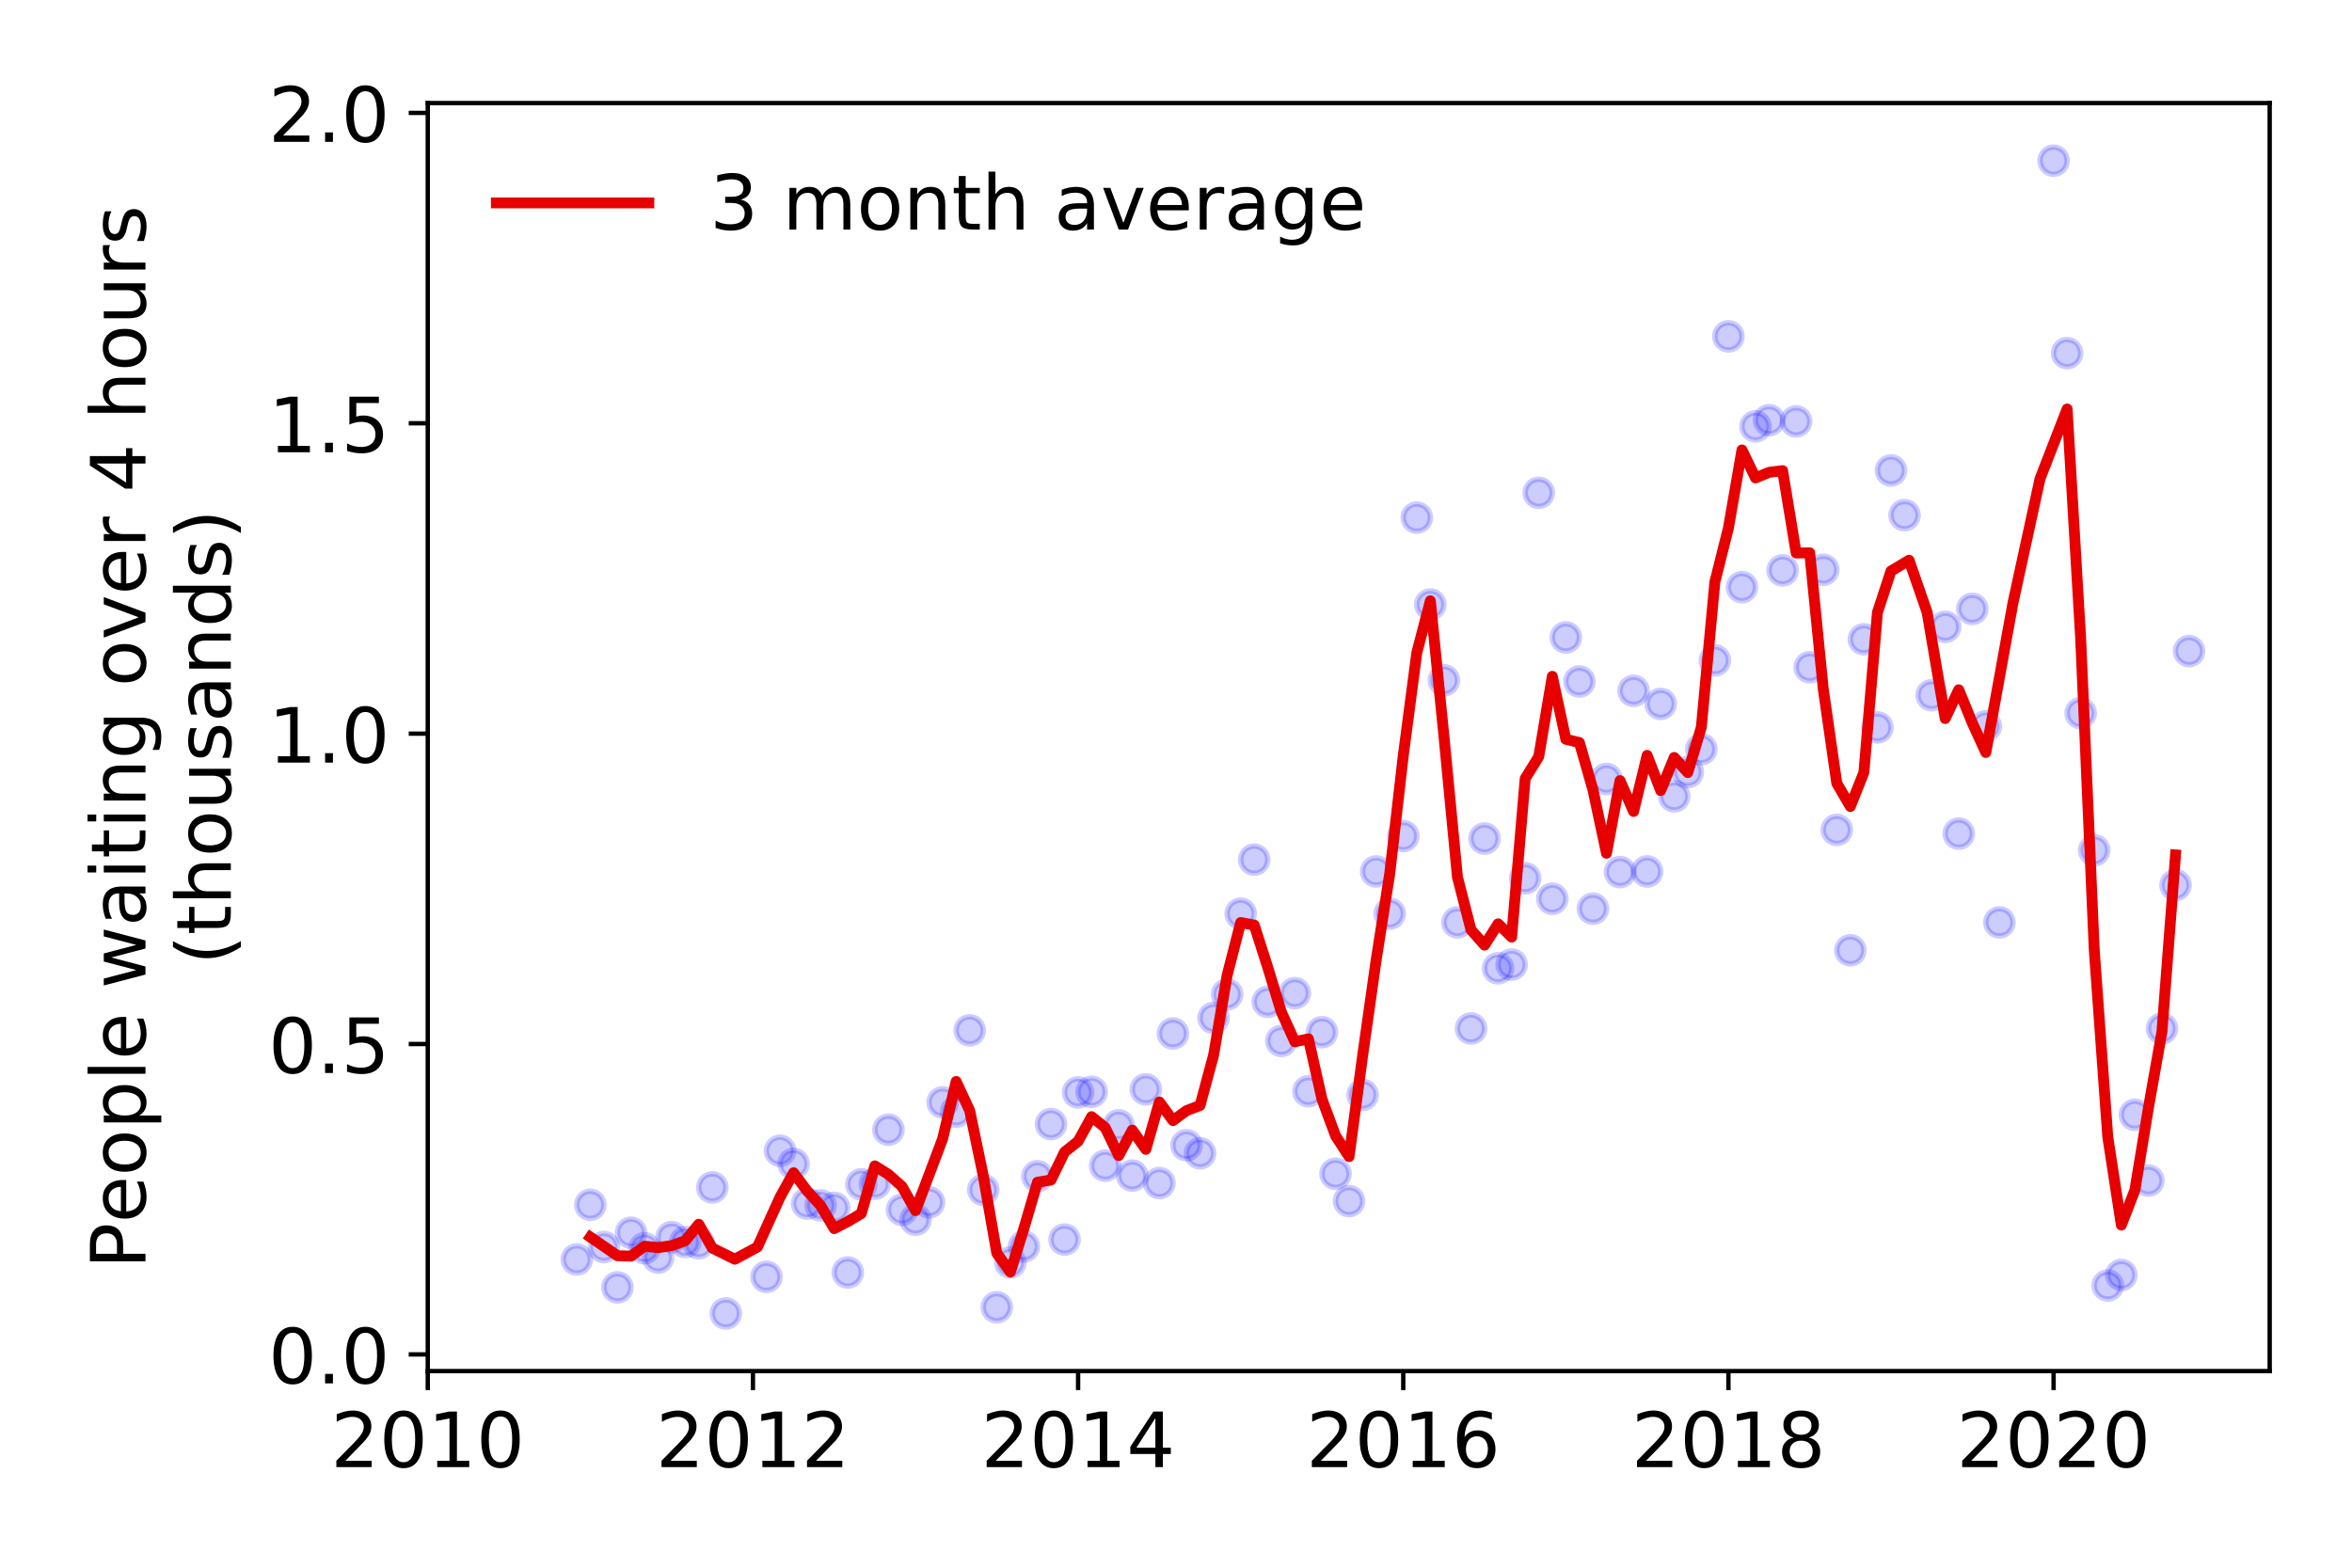 <?xml version="1.0" encoding="utf-8" standalone="no"?>
<!DOCTYPE svg PUBLIC "-//W3C//DTD SVG 1.1//EN"
  "http://www.w3.org/Graphics/SVG/1.1/DTD/svg11.dtd">
<!-- Created with matplotlib (https://matplotlib.org/) -->
<svg height="288pt" version="1.1" viewBox="0 0 432 288" width="432pt" xmlns="http://www.w3.org/2000/svg" xmlns:xlink="http://www.w3.org/1999/xlink">
 <defs>
  <style type="text/css">
*{stroke-linecap:butt;stroke-linejoin:round;}
  </style>
 </defs>
 <g id="figure_1">
  <g id="patch_1">
   <path d="M 0 288 
L 432 288 
L 432 0 
L 0 0 
z
" style="fill:#ffffff;"/>
  </g>
  <g id="axes_1">
   <g id="patch_2">
    <path d="M 78.57 251.88 
L 416.88 251.88 
L 416.88 18.933 
L 78.57 18.933 
z
" style="fill:#ffffff;"/>
   </g>
   <g id="matplotlib.axis_1">
    <g id="xtick_1">
     <g id="line2d_1">
      <defs>
       <path d="M 0 0 
L 0 3.5 
" id="m40ef021281" style="stroke:#000000;stroke-width:0.8;"/>
      </defs>
      <g>
       <use style="stroke:#000000;stroke-width:0.8;" x="78.57" xlink:href="#m40ef021281" y="251.88"/>
      </g>
     </g>
     <g id="text_1">
      <!-- 2010 -->
      <defs>
       <path d="M 19.188 8.297 
L 53.609 8.297 
L 53.609 0 
L 7.328 0 
L 7.328 8.297 
Q 12.938 14.109 22.625 23.891 
Q 32.328 33.688 34.812 36.531 
Q 39.547 41.844 41.422 45.531 
Q 43.312 49.219 43.312 52.781 
Q 43.312 58.594 39.234 62.25 
Q 35.156 65.922 28.609 65.922 
Q 23.969 65.922 18.812 64.312 
Q 13.672 62.703 7.812 59.422 
L 7.812 69.391 
Q 13.766 71.781 18.938 73 
Q 24.125 74.219 28.422 74.219 
Q 39.75 74.219 46.484 68.547 
Q 53.219 62.891 53.219 53.422 
Q 53.219 48.922 51.531 44.891 
Q 49.859 40.875 45.406 35.406 
Q 44.188 33.984 37.641 27.219 
Q 31.109 20.453 19.188 8.297 
z
" id="DejaVuSans-50"/>
       <path d="M 31.781 66.406 
Q 24.172 66.406 20.328 58.906 
Q 16.5 51.422 16.5 36.375 
Q 16.5 21.391 20.328 13.891 
Q 24.172 6.391 31.781 6.391 
Q 39.453 6.391 43.281 13.891 
Q 47.125 21.391 47.125 36.375 
Q 47.125 51.422 43.281 58.906 
Q 39.453 66.406 31.781 66.406 
z
M 31.781 74.219 
Q 44.047 74.219 50.516 64.516 
Q 56.984 54.828 56.984 36.375 
Q 56.984 17.969 50.516 8.266 
Q 44.047 -1.422 31.781 -1.422 
Q 19.531 -1.422 13.062 8.266 
Q 6.594 17.969 6.594 36.375 
Q 6.594 54.828 13.062 64.516 
Q 19.531 74.219 31.781 74.219 
z
" id="DejaVuSans-48"/>
       <path d="M 12.406 8.297 
L 28.516 8.297 
L 28.516 63.922 
L 10.984 60.406 
L 10.984 69.391 
L 28.422 72.906 
L 38.281 72.906 
L 38.281 8.297 
L 54.391 8.297 
L 54.391 0 
L 12.406 0 
z
" id="DejaVuSans-49"/>
      </defs>
      <g transform="translate(60.755 269.518)scale(0.14 -0.14)">
       <use xlink:href="#DejaVuSans-50"/>
       <use x="63.623" xlink:href="#DejaVuSans-48"/>
       <use x="127.246" xlink:href="#DejaVuSans-49"/>
       <use x="190.869" xlink:href="#DejaVuSans-48"/>
      </g>
     </g>
    </g>
    <g id="xtick_2">
     <g id="line2d_2">
      <g>
       <use style="stroke:#000000;stroke-width:0.8;" x="138.294" xlink:href="#m40ef021281" y="251.88"/>
      </g>
     </g>
     <g id="text_2">
      <!-- 2012 -->
      <g transform="translate(120.479 269.518)scale(0.14 -0.14)">
       <use xlink:href="#DejaVuSans-50"/>
       <use x="63.623" xlink:href="#DejaVuSans-48"/>
       <use x="127.246" xlink:href="#DejaVuSans-49"/>
       <use x="190.869" xlink:href="#DejaVuSans-50"/>
      </g>
     </g>
    </g>
    <g id="xtick_3">
     <g id="line2d_3">
      <g>
       <use style="stroke:#000000;stroke-width:0.8;" x="198.017" xlink:href="#m40ef021281" y="251.88"/>
      </g>
     </g>
     <g id="text_3">
      <!-- 2014 -->
      <defs>
       <path d="M 37.797 64.312 
L 12.891 25.391 
L 37.797 25.391 
z
M 35.203 72.906 
L 47.609 72.906 
L 47.609 25.391 
L 58.016 25.391 
L 58.016 17.188 
L 47.609 17.188 
L 47.609 0 
L 37.797 0 
L 37.797 17.188 
L 4.891 17.188 
L 4.891 26.703 
z
" id="DejaVuSans-52"/>
      </defs>
      <g transform="translate(180.202 269.518)scale(0.14 -0.14)">
       <use xlink:href="#DejaVuSans-50"/>
       <use x="63.623" xlink:href="#DejaVuSans-48"/>
       <use x="127.246" xlink:href="#DejaVuSans-49"/>
       <use x="190.869" xlink:href="#DejaVuSans-52"/>
      </g>
     </g>
    </g>
    <g id="xtick_4">
     <g id="line2d_4">
      <g>
       <use style="stroke:#000000;stroke-width:0.8;" x="257.741" xlink:href="#m40ef021281" y="251.88"/>
      </g>
     </g>
     <g id="text_4">
      <!-- 2016 -->
      <defs>
       <path d="M 33.016 40.375 
Q 26.375 40.375 22.484 35.828 
Q 18.609 31.297 18.609 23.391 
Q 18.609 15.531 22.484 10.953 
Q 26.375 6.391 33.016 6.391 
Q 39.656 6.391 43.531 10.953 
Q 47.406 15.531 47.406 23.391 
Q 47.406 31.297 43.531 35.828 
Q 39.656 40.375 33.016 40.375 
z
M 52.594 71.297 
L 52.594 62.312 
Q 48.875 64.062 45.094 64.984 
Q 41.312 65.922 37.594 65.922 
Q 27.828 65.922 22.672 59.328 
Q 17.531 52.734 16.797 39.406 
Q 19.672 43.656 24.016 45.922 
Q 28.375 48.188 33.594 48.188 
Q 44.578 48.188 50.953 41.516 
Q 57.328 34.859 57.328 23.391 
Q 57.328 12.156 50.688 5.359 
Q 44.047 -1.422 33.016 -1.422 
Q 20.359 -1.422 13.672 8.266 
Q 6.984 17.969 6.984 36.375 
Q 6.984 53.656 15.188 63.938 
Q 23.391 74.219 37.203 74.219 
Q 40.922 74.219 44.703 73.484 
Q 48.484 72.75 52.594 71.297 
z
" id="DejaVuSans-54"/>
      </defs>
      <g transform="translate(239.926 269.518)scale(0.14 -0.14)">
       <use xlink:href="#DejaVuSans-50"/>
       <use x="63.623" xlink:href="#DejaVuSans-48"/>
       <use x="127.246" xlink:href="#DejaVuSans-49"/>
       <use x="190.869" xlink:href="#DejaVuSans-54"/>
      </g>
     </g>
    </g>
    <g id="xtick_5">
     <g id="line2d_5">
      <g>
       <use style="stroke:#000000;stroke-width:0.8;" x="317.465" xlink:href="#m40ef021281" y="251.88"/>
      </g>
     </g>
     <g id="text_5">
      <!-- 2018 -->
      <defs>
       <path d="M 31.781 34.625 
Q 24.75 34.625 20.719 30.859 
Q 16.703 27.094 16.703 20.516 
Q 16.703 13.922 20.719 10.156 
Q 24.75 6.391 31.781 6.391 
Q 38.812 6.391 42.859 10.172 
Q 46.922 13.969 46.922 20.516 
Q 46.922 27.094 42.891 30.859 
Q 38.875 34.625 31.781 34.625 
z
M 21.922 38.812 
Q 15.578 40.375 12.031 44.719 
Q 8.5 49.078 8.5 55.328 
Q 8.5 64.062 14.719 69.141 
Q 20.953 74.219 31.781 74.219 
Q 42.672 74.219 48.875 69.141 
Q 55.078 64.062 55.078 55.328 
Q 55.078 49.078 51.531 44.719 
Q 48 40.375 41.703 38.812 
Q 48.828 37.156 52.797 32.312 
Q 56.781 27.484 56.781 20.516 
Q 56.781 9.906 50.312 4.234 
Q 43.844 -1.422 31.781 -1.422 
Q 19.734 -1.422 13.25 4.234 
Q 6.781 9.906 6.781 20.516 
Q 6.781 27.484 10.781 32.312 
Q 14.797 37.156 21.922 38.812 
z
M 18.312 54.391 
Q 18.312 48.734 21.844 45.562 
Q 25.391 42.391 31.781 42.391 
Q 38.141 42.391 41.719 45.562 
Q 45.312 48.734 45.312 54.391 
Q 45.312 60.062 41.719 63.234 
Q 38.141 66.406 31.781 66.406 
Q 25.391 66.406 21.844 63.234 
Q 18.312 60.062 18.312 54.391 
z
" id="DejaVuSans-56"/>
      </defs>
      <g transform="translate(299.65 269.518)scale(0.14 -0.14)">
       <use xlink:href="#DejaVuSans-50"/>
       <use x="63.623" xlink:href="#DejaVuSans-48"/>
       <use x="127.246" xlink:href="#DejaVuSans-49"/>
       <use x="190.869" xlink:href="#DejaVuSans-56"/>
      </g>
     </g>
    </g>
    <g id="xtick_6">
     <g id="line2d_6">
      <g>
       <use style="stroke:#000000;stroke-width:0.8;" x="377.189" xlink:href="#m40ef021281" y="251.88"/>
      </g>
     </g>
     <g id="text_6">
      <!-- 2020 -->
      <g transform="translate(359.374 269.518)scale(0.14 -0.14)">
       <use xlink:href="#DejaVuSans-50"/>
       <use x="63.623" xlink:href="#DejaVuSans-48"/>
       <use x="127.246" xlink:href="#DejaVuSans-50"/>
       <use x="190.869" xlink:href="#DejaVuSans-48"/>
      </g>
     </g>
    </g>
   </g>
   <g id="matplotlib.axis_2">
    <g id="ytick_1">
     <g id="line2d_7">
      <defs>
       <path d="M 0 0 
L -3.5 0 
" id="mb0c0a82a70" style="stroke:#000000;stroke-width:0.8;"/>
      </defs>
      <g>
       <use style="stroke:#000000;stroke-width:0.8;" x="78.57" xlink:href="#mb0c0a82a70" y="248.818"/>
      </g>
     </g>
     <g id="text_7">
      <!-- 0.0 -->
      <defs>
       <path d="M 10.688 12.406 
L 21 12.406 
L 21 0 
L 10.688 0 
z
" id="DejaVuSans-46"/>
      </defs>
      <g transform="translate(49.306 254.137)scale(0.14 -0.14)">
       <use xlink:href="#DejaVuSans-48"/>
       <use x="63.623" xlink:href="#DejaVuSans-46"/>
       <use x="95.41" xlink:href="#DejaVuSans-48"/>
      </g>
     </g>
    </g>
    <g id="ytick_2">
     <g id="line2d_8">
      <g>
       <use style="stroke:#000000;stroke-width:0.8;" x="78.57" xlink:href="#mb0c0a82a70" y="191.799"/>
      </g>
     </g>
     <g id="text_8">
      <!-- 0.5 -->
      <defs>
       <path d="M 10.797 72.906 
L 49.516 72.906 
L 49.516 64.594 
L 19.828 64.594 
L 19.828 46.734 
Q 21.969 47.469 24.109 47.828 
Q 26.266 48.188 28.422 48.188 
Q 40.625 48.188 47.75 41.5 
Q 54.891 34.812 54.891 23.391 
Q 54.891 11.625 47.562 5.094 
Q 40.234 -1.422 26.906 -1.422 
Q 22.312 -1.422 17.547 -0.641 
Q 12.797 0.141 7.719 1.703 
L 7.719 11.625 
Q 12.109 9.234 16.797 8.062 
Q 21.484 6.891 26.703 6.891 
Q 35.156 6.891 40.078 11.328 
Q 45.016 15.766 45.016 23.391 
Q 45.016 31 40.078 35.438 
Q 35.156 39.891 26.703 39.891 
Q 22.75 39.891 18.812 39.016 
Q 14.891 38.141 10.797 36.281 
z
" id="DejaVuSans-53"/>
      </defs>
      <g transform="translate(49.306 197.118)scale(0.14 -0.14)">
       <use xlink:href="#DejaVuSans-48"/>
       <use x="63.623" xlink:href="#DejaVuSans-46"/>
       <use x="95.41" xlink:href="#DejaVuSans-53"/>
      </g>
     </g>
    </g>
    <g id="ytick_3">
     <g id="line2d_9">
      <g>
       <use style="stroke:#000000;stroke-width:0.8;" x="78.57" xlink:href="#mb0c0a82a70" y="134.779"/>
      </g>
     </g>
     <g id="text_9">
      <!-- 1.0 -->
      <g transform="translate(49.306 140.098)scale(0.14 -0.14)">
       <use xlink:href="#DejaVuSans-49"/>
       <use x="63.623" xlink:href="#DejaVuSans-46"/>
       <use x="95.41" xlink:href="#DejaVuSans-48"/>
      </g>
     </g>
    </g>
    <g id="ytick_4">
     <g id="line2d_10">
      <g>
       <use style="stroke:#000000;stroke-width:0.8;" x="78.57" xlink:href="#mb0c0a82a70" y="77.76"/>
      </g>
     </g>
     <g id="text_10">
      <!-- 1.5 -->
      <g transform="translate(49.306 83.079)scale(0.14 -0.14)">
       <use xlink:href="#DejaVuSans-49"/>
       <use x="63.623" xlink:href="#DejaVuSans-46"/>
       <use x="95.41" xlink:href="#DejaVuSans-53"/>
      </g>
     </g>
    </g>
    <g id="ytick_5">
     <g id="line2d_11">
      <g>
       <use style="stroke:#000000;stroke-width:0.8;" x="78.57" xlink:href="#mb0c0a82a70" y="20.74"/>
      </g>
     </g>
     <g id="text_11">
      <!-- 2.0 -->
      <g transform="translate(49.306 26.059)scale(0.14 -0.14)">
       <use xlink:href="#DejaVuSans-50"/>
       <use x="63.623" xlink:href="#DejaVuSans-46"/>
       <use x="95.41" xlink:href="#DejaVuSans-48"/>
      </g>
     </g>
    </g>
    <g id="text_12">
     <!-- People waiting over 4 hours -->
     <defs>
      <path d="M 19.672 64.797 
L 19.672 37.406 
L 32.078 37.406 
Q 38.969 37.406 42.719 40.969 
Q 46.484 44.531 46.484 51.125 
Q 46.484 57.672 42.719 61.234 
Q 38.969 64.797 32.078 64.797 
z
M 9.812 72.906 
L 32.078 72.906 
Q 44.344 72.906 50.609 67.359 
Q 56.891 61.812 56.891 51.125 
Q 56.891 40.328 50.609 34.812 
Q 44.344 29.297 32.078 29.297 
L 19.672 29.297 
L 19.672 0 
L 9.812 0 
z
" id="DejaVuSans-80"/>
      <path d="M 56.203 29.594 
L 56.203 25.203 
L 14.891 25.203 
Q 15.484 15.922 20.484 11.062 
Q 25.484 6.203 34.422 6.203 
Q 39.594 6.203 44.453 7.469 
Q 49.312 8.734 54.109 11.281 
L 54.109 2.781 
Q 49.266 0.734 44.188 -0.344 
Q 39.109 -1.422 33.891 -1.422 
Q 20.797 -1.422 13.156 6.188 
Q 5.516 13.812 5.516 26.812 
Q 5.516 40.234 12.766 48.109 
Q 20.016 56 32.328 56 
Q 43.359 56 49.781 48.891 
Q 56.203 41.797 56.203 29.594 
z
M 47.219 32.234 
Q 47.125 39.594 43.094 43.984 
Q 39.062 48.391 32.422 48.391 
Q 24.906 48.391 20.391 44.141 
Q 15.875 39.891 15.188 32.172 
z
" id="DejaVuSans-101"/>
      <path d="M 30.609 48.391 
Q 23.391 48.391 19.188 42.75 
Q 14.984 37.109 14.984 27.297 
Q 14.984 17.484 19.156 11.844 
Q 23.344 6.203 30.609 6.203 
Q 37.797 6.203 41.984 11.859 
Q 46.188 17.531 46.188 27.297 
Q 46.188 37.016 41.984 42.703 
Q 37.797 48.391 30.609 48.391 
z
M 30.609 56 
Q 42.328 56 49.016 48.375 
Q 55.719 40.766 55.719 27.297 
Q 55.719 13.875 49.016 6.219 
Q 42.328 -1.422 30.609 -1.422 
Q 18.844 -1.422 12.172 6.219 
Q 5.516 13.875 5.516 27.297 
Q 5.516 40.766 12.172 48.375 
Q 18.844 56 30.609 56 
z
" id="DejaVuSans-111"/>
      <path d="M 18.109 8.203 
L 18.109 -20.797 
L 9.078 -20.797 
L 9.078 54.688 
L 18.109 54.688 
L 18.109 46.391 
Q 20.953 51.266 25.266 53.625 
Q 29.594 56 35.594 56 
Q 45.562 56 51.781 48.094 
Q 58.016 40.188 58.016 27.297 
Q 58.016 14.406 51.781 6.484 
Q 45.562 -1.422 35.594 -1.422 
Q 29.594 -1.422 25.266 0.953 
Q 20.953 3.328 18.109 8.203 
z
M 48.688 27.297 
Q 48.688 37.203 44.609 42.844 
Q 40.531 48.484 33.406 48.484 
Q 26.266 48.484 22.188 42.844 
Q 18.109 37.203 18.109 27.297 
Q 18.109 17.391 22.188 11.75 
Q 26.266 6.109 33.406 6.109 
Q 40.531 6.109 44.609 11.75 
Q 48.688 17.391 48.688 27.297 
z
" id="DejaVuSans-112"/>
      <path d="M 9.422 75.984 
L 18.406 75.984 
L 18.406 0 
L 9.422 0 
z
" id="DejaVuSans-108"/>
      <path id="DejaVuSans-32"/>
      <path d="M 4.203 54.688 
L 13.188 54.688 
L 24.422 12.016 
L 35.594 54.688 
L 46.188 54.688 
L 57.422 12.016 
L 68.609 54.688 
L 77.594 54.688 
L 63.281 0 
L 52.688 0 
L 40.922 44.828 
L 29.109 0 
L 18.5 0 
z
" id="DejaVuSans-119"/>
      <path d="M 34.281 27.484 
Q 23.391 27.484 19.188 25 
Q 14.984 22.516 14.984 16.5 
Q 14.984 11.719 18.141 8.906 
Q 21.297 6.109 26.703 6.109 
Q 34.188 6.109 38.703 11.406 
Q 43.219 16.703 43.219 25.484 
L 43.219 27.484 
z
M 52.203 31.203 
L 52.203 0 
L 43.219 0 
L 43.219 8.297 
Q 40.141 3.328 35.547 0.953 
Q 30.953 -1.422 24.312 -1.422 
Q 15.922 -1.422 10.953 3.297 
Q 6 8.016 6 15.922 
Q 6 25.141 12.172 29.828 
Q 18.359 34.516 30.609 34.516 
L 43.219 34.516 
L 43.219 35.406 
Q 43.219 41.609 39.141 45 
Q 35.062 48.391 27.688 48.391 
Q 23 48.391 18.547 47.266 
Q 14.109 46.141 10.016 43.891 
L 10.016 52.203 
Q 14.938 54.109 19.578 55.047 
Q 24.219 56 28.609 56 
Q 40.484 56 46.344 49.844 
Q 52.203 43.703 52.203 31.203 
z
" id="DejaVuSans-97"/>
      <path d="M 9.422 54.688 
L 18.406 54.688 
L 18.406 0 
L 9.422 0 
z
M 9.422 75.984 
L 18.406 75.984 
L 18.406 64.594 
L 9.422 64.594 
z
" id="DejaVuSans-105"/>
      <path d="M 18.312 70.219 
L 18.312 54.688 
L 36.812 54.688 
L 36.812 47.703 
L 18.312 47.703 
L 18.312 18.016 
Q 18.312 11.328 20.141 9.422 
Q 21.969 7.516 27.594 7.516 
L 36.812 7.516 
L 36.812 0 
L 27.594 0 
Q 17.188 0 13.234 3.875 
Q 9.281 7.766 9.281 18.016 
L 9.281 47.703 
L 2.688 47.703 
L 2.688 54.688 
L 9.281 54.688 
L 9.281 70.219 
z
" id="DejaVuSans-116"/>
      <path d="M 54.891 33.016 
L 54.891 0 
L 45.906 0 
L 45.906 32.719 
Q 45.906 40.484 42.875 44.328 
Q 39.844 48.188 33.797 48.188 
Q 26.516 48.188 22.312 43.547 
Q 18.109 38.922 18.109 30.906 
L 18.109 0 
L 9.078 0 
L 9.078 54.688 
L 18.109 54.688 
L 18.109 46.188 
Q 21.344 51.125 25.703 53.562 
Q 30.078 56 35.797 56 
Q 45.219 56 50.047 50.172 
Q 54.891 44.344 54.891 33.016 
z
" id="DejaVuSans-110"/>
      <path d="M 45.406 27.984 
Q 45.406 37.75 41.375 43.109 
Q 37.359 48.484 30.078 48.484 
Q 22.859 48.484 18.828 43.109 
Q 14.797 37.75 14.797 27.984 
Q 14.797 18.266 18.828 12.891 
Q 22.859 7.516 30.078 7.516 
Q 37.359 7.516 41.375 12.891 
Q 45.406 18.266 45.406 27.984 
z
M 54.391 6.781 
Q 54.391 -7.172 48.188 -13.984 
Q 42 -20.797 29.203 -20.797 
Q 24.469 -20.797 20.266 -20.094 
Q 16.062 -19.391 12.109 -17.922 
L 12.109 -9.188 
Q 16.062 -11.328 19.922 -12.344 
Q 23.781 -13.375 27.781 -13.375 
Q 36.625 -13.375 41.016 -8.766 
Q 45.406 -4.156 45.406 5.172 
L 45.406 9.625 
Q 42.625 4.781 38.281 2.391 
Q 33.938 0 27.875 0 
Q 17.828 0 11.672 7.656 
Q 5.516 15.328 5.516 27.984 
Q 5.516 40.672 11.672 48.328 
Q 17.828 56 27.875 56 
Q 33.938 56 38.281 53.609 
Q 42.625 51.219 45.406 46.391 
L 45.406 54.688 
L 54.391 54.688 
z
" id="DejaVuSans-103"/>
      <path d="M 2.984 54.688 
L 12.5 54.688 
L 29.594 8.797 
L 46.688 54.688 
L 56.203 54.688 
L 35.688 0 
L 23.484 0 
z
" id="DejaVuSans-118"/>
      <path d="M 41.109 46.297 
Q 39.594 47.172 37.812 47.578 
Q 36.031 48 33.891 48 
Q 26.266 48 22.188 43.047 
Q 18.109 38.094 18.109 28.812 
L 18.109 0 
L 9.078 0 
L 9.078 54.688 
L 18.109 54.688 
L 18.109 46.188 
Q 20.953 51.172 25.484 53.578 
Q 30.031 56 36.531 56 
Q 37.453 56 38.578 55.875 
Q 39.703 55.766 41.062 55.516 
z
" id="DejaVuSans-114"/>
      <path d="M 54.891 33.016 
L 54.891 0 
L 45.906 0 
L 45.906 32.719 
Q 45.906 40.484 42.875 44.328 
Q 39.844 48.188 33.797 48.188 
Q 26.516 48.188 22.312 43.547 
Q 18.109 38.922 18.109 30.906 
L 18.109 0 
L 9.078 0 
L 9.078 75.984 
L 18.109 75.984 
L 18.109 46.188 
Q 21.344 51.125 25.703 53.562 
Q 30.078 56 35.797 56 
Q 45.219 56 50.047 50.172 
Q 54.891 44.344 54.891 33.016 
z
" id="DejaVuSans-104"/>
      <path d="M 8.5 21.578 
L 8.5 54.688 
L 17.484 54.688 
L 17.484 21.922 
Q 17.484 14.156 20.5 10.266 
Q 23.531 6.391 29.594 6.391 
Q 36.859 6.391 41.078 11.031 
Q 45.312 15.672 45.312 23.688 
L 45.312 54.688 
L 54.297 54.688 
L 54.297 0 
L 45.312 0 
L 45.312 8.406 
Q 42.047 3.422 37.719 1 
Q 33.406 -1.422 27.688 -1.422 
Q 18.266 -1.422 13.375 4.438 
Q 8.5 10.297 8.5 21.578 
z
M 31.109 56 
z
" id="DejaVuSans-117"/>
      <path d="M 44.281 53.078 
L 44.281 44.578 
Q 40.484 46.531 36.375 47.5 
Q 32.281 48.484 27.875 48.484 
Q 21.188 48.484 17.844 46.438 
Q 14.5 44.391 14.5 40.281 
Q 14.5 37.156 16.891 35.375 
Q 19.281 33.594 26.516 31.984 
L 29.594 31.297 
Q 39.156 29.25 43.188 25.516 
Q 47.219 21.781 47.219 15.094 
Q 47.219 7.469 41.188 3.016 
Q 35.156 -1.422 24.609 -1.422 
Q 20.219 -1.422 15.453 -0.562 
Q 10.688 0.297 5.422 2 
L 5.422 11.281 
Q 10.406 8.688 15.234 7.391 
Q 20.062 6.109 24.812 6.109 
Q 31.156 6.109 34.562 8.281 
Q 37.984 10.453 37.984 14.406 
Q 37.984 18.062 35.516 20.016 
Q 33.062 21.969 24.703 23.781 
L 21.578 24.516 
Q 13.234 26.266 9.516 29.906 
Q 5.812 33.547 5.812 39.891 
Q 5.812 47.609 11.281 51.797 
Q 16.75 56 26.812 56 
Q 31.781 56 36.172 55.266 
Q 40.578 54.547 44.281 53.078 
z
" id="DejaVuSans-115"/>
     </defs>
     <g transform="translate(26.717 233.082)rotate(-90)scale(0.14 -0.14)">
      <use xlink:href="#DejaVuSans-80"/>
      <use x="60.256" xlink:href="#DejaVuSans-101"/>
      <use x="121.779" xlink:href="#DejaVuSans-111"/>
      <use x="182.961" xlink:href="#DejaVuSans-112"/>
      <use x="246.438" xlink:href="#DejaVuSans-108"/>
      <use x="274.221" xlink:href="#DejaVuSans-101"/>
      <use x="335.744" xlink:href="#DejaVuSans-32"/>
      <use x="367.531" xlink:href="#DejaVuSans-119"/>
      <use x="449.318" xlink:href="#DejaVuSans-97"/>
      <use x="510.598" xlink:href="#DejaVuSans-105"/>
      <use x="538.381" xlink:href="#DejaVuSans-116"/>
      <use x="577.59" xlink:href="#DejaVuSans-105"/>
      <use x="605.373" xlink:href="#DejaVuSans-110"/>
      <use x="668.752" xlink:href="#DejaVuSans-103"/>
      <use x="732.229" xlink:href="#DejaVuSans-32"/>
      <use x="764.016" xlink:href="#DejaVuSans-111"/>
      <use x="825.197" xlink:href="#DejaVuSans-118"/>
      <use x="884.377" xlink:href="#DejaVuSans-101"/>
      <use x="945.9" xlink:href="#DejaVuSans-114"/>
      <use x="987.014" xlink:href="#DejaVuSans-32"/>
      <use x="1018.801" xlink:href="#DejaVuSans-52"/>
      <use x="1082.424" xlink:href="#DejaVuSans-32"/>
      <use x="1114.211" xlink:href="#DejaVuSans-104"/>
      <use x="1177.59" xlink:href="#DejaVuSans-111"/>
      <use x="1238.771" xlink:href="#DejaVuSans-117"/>
      <use x="1302.15" xlink:href="#DejaVuSans-114"/>
      <use x="1343.264" xlink:href="#DejaVuSans-115"/>
     </g>
     <!-- (thousands) -->
     <defs>
      <path d="M 31 75.875 
Q 24.469 64.656 21.281 53.656 
Q 18.109 42.672 18.109 31.391 
Q 18.109 20.125 21.312 9.062 
Q 24.516 -2 31 -13.188 
L 23.188 -13.188 
Q 15.875 -1.703 12.234 9.375 
Q 8.594 20.453 8.594 31.391 
Q 8.594 42.281 12.203 53.312 
Q 15.828 64.359 23.188 75.875 
z
" id="DejaVuSans-40"/>
      <path d="M 45.406 46.391 
L 45.406 75.984 
L 54.391 75.984 
L 54.391 0 
L 45.406 0 
L 45.406 8.203 
Q 42.578 3.328 38.25 0.953 
Q 33.938 -1.422 27.875 -1.422 
Q 17.969 -1.422 11.734 6.484 
Q 5.516 14.406 5.516 27.297 
Q 5.516 40.188 11.734 48.094 
Q 17.969 56 27.875 56 
Q 33.938 56 38.25 53.625 
Q 42.578 51.266 45.406 46.391 
z
M 14.797 27.297 
Q 14.797 17.391 18.875 11.75 
Q 22.953 6.109 30.078 6.109 
Q 37.203 6.109 41.297 11.75 
Q 45.406 17.391 45.406 27.297 
Q 45.406 37.203 41.297 42.844 
Q 37.203 48.484 30.078 48.484 
Q 22.953 48.484 18.875 42.844 
Q 14.797 37.203 14.797 27.297 
z
" id="DejaVuSans-100"/>
      <path d="M 8.016 75.875 
L 15.828 75.875 
Q 23.141 64.359 26.781 53.312 
Q 30.422 42.281 30.422 31.391 
Q 30.422 20.453 26.781 9.375 
Q 23.141 -1.703 15.828 -13.188 
L 8.016 -13.188 
Q 14.5 -2 17.703 9.062 
Q 20.906 20.125 20.906 31.391 
Q 20.906 42.672 17.703 53.656 
Q 14.5 64.656 8.016 75.875 
z
" id="DejaVuSans-41"/>
     </defs>
     <g transform="translate(42.394 177.231)rotate(-90)scale(0.14 -0.14)">
      <use xlink:href="#DejaVuSans-40"/>
      <use x="39.014" xlink:href="#DejaVuSans-116"/>
      <use x="78.223" xlink:href="#DejaVuSans-104"/>
      <use x="141.602" xlink:href="#DejaVuSans-111"/>
      <use x="202.783" xlink:href="#DejaVuSans-117"/>
      <use x="266.162" xlink:href="#DejaVuSans-115"/>
      <use x="318.262" xlink:href="#DejaVuSans-97"/>
      <use x="379.541" xlink:href="#DejaVuSans-110"/>
      <use x="442.92" xlink:href="#DejaVuSans-100"/>
      <use x="506.396" xlink:href="#DejaVuSans-115"/>
      <use x="558.496" xlink:href="#DejaVuSans-41"/>
     </g>
    </g>
   </g>
   <g id="line2d_12">
    <defs>
     <path d="M 0 2.5 
C 0.663 2.5 1.299 2.237 1.768 1.768 
C 2.237 1.299 2.5 0.663 2.5 0 
C 2.5 -0.663 2.237 -1.299 1.768 -1.768 
C 1.299 -2.237 0.663 -2.5 0 -2.5 
C -0.663 -2.5 -1.299 -2.237 -1.768 -1.768 
C -2.237 -1.299 -2.5 -0.663 -2.5 0 
C -2.5 0.663 -2.237 1.299 -1.768 1.768 
C -1.299 2.237 -0.663 2.5 0 2.5 
z
" id="m07dc89436f" style="stroke:#0000ff;stroke-opacity:0.2;"/>
    </defs>
    <g clip-path="url(#p1083dc06d1)">
     <use style="fill:#0000ff;fill-opacity:0.2;stroke:#0000ff;stroke-opacity:0.2;" x="402.073" xlink:href="#m07dc89436f" y="119.612"/>
     <use style="fill:#0000ff;fill-opacity:0.2;stroke:#0000ff;stroke-opacity:0.2;" x="399.585" xlink:href="#m07dc89436f" y="162.605"/>
     <use style="fill:#0000ff;fill-opacity:0.2;stroke:#0000ff;stroke-opacity:0.2;" x="397.097" xlink:href="#m07dc89436f" y="188.948"/>
     <use style="fill:#0000ff;fill-opacity:0.2;stroke:#0000ff;stroke-opacity:0.2;" x="394.608" xlink:href="#m07dc89436f" y="216.887"/>
     <use style="fill:#0000ff;fill-opacity:0.2;stroke:#0000ff;stroke-opacity:0.2;" x="392.12" xlink:href="#m07dc89436f" y="204.799"/>
     <use style="fill:#0000ff;fill-opacity:0.2;stroke:#0000ff;stroke-opacity:0.2;" x="389.631" xlink:href="#m07dc89436f" y="234.221"/>
     <use style="fill:#0000ff;fill-opacity:0.2;stroke:#0000ff;stroke-opacity:0.2;" x="387.143" xlink:href="#m07dc89436f" y="236.16"/>
     <use style="fill:#0000ff;fill-opacity:0.2;stroke:#0000ff;stroke-opacity:0.2;" x="384.654" xlink:href="#m07dc89436f" y="156.218"/>
     <use style="fill:#0000ff;fill-opacity:0.2;stroke:#0000ff;stroke-opacity:0.2;" x="382.166" xlink:href="#m07dc89436f" y="131.016"/>
     <use style="fill:#0000ff;fill-opacity:0.2;stroke:#0000ff;stroke-opacity:0.2;" x="379.677" xlink:href="#m07dc89436f" y="64.873"/>
     <use style="fill:#0000ff;fill-opacity:0.2;stroke:#0000ff;stroke-opacity:0.2;" x="377.189" xlink:href="#m07dc89436f" y="29.521"/>
     <use style="fill:#0000ff;fill-opacity:0.2;stroke:#0000ff;stroke-opacity:0.2;" x="367.235" xlink:href="#m07dc89436f" y="169.447"/>
     <use style="fill:#0000ff;fill-opacity:0.2;stroke:#0000ff;stroke-opacity:0.2;" x="364.746" xlink:href="#m07dc89436f" y="133.411"/>
     <use style="fill:#0000ff;fill-opacity:0.2;stroke:#0000ff;stroke-opacity:0.2;" x="362.258" xlink:href="#m07dc89436f" y="111.857"/>
     <use style="fill:#0000ff;fill-opacity:0.2;stroke:#0000ff;stroke-opacity:0.2;" x="359.769" xlink:href="#m07dc89436f" y="153.139"/>
     <use style="fill:#0000ff;fill-opacity:0.2;stroke:#0000ff;stroke-opacity:0.2;" x="357.281" xlink:href="#m07dc89436f" y="115.165"/>
     <use style="fill:#0000ff;fill-opacity:0.2;stroke:#0000ff;stroke-opacity:0.2;" x="354.792" xlink:href="#m07dc89436f" y="127.709"/>
     <use style="fill:#0000ff;fill-opacity:0.2;stroke:#0000ff;stroke-opacity:0.2;" x="349.815" xlink:href="#m07dc89436f" y="94.638"/>
     <use style="fill:#0000ff;fill-opacity:0.2;stroke:#0000ff;stroke-opacity:0.2;" x="347.327" xlink:href="#m07dc89436f" y="86.427"/>
     <use style="fill:#0000ff;fill-opacity:0.2;stroke:#0000ff;stroke-opacity:0.2;" x="344.838" xlink:href="#m07dc89436f" y="133.639"/>
     <use style="fill:#0000ff;fill-opacity:0.2;stroke:#0000ff;stroke-opacity:0.2;" x="342.35" xlink:href="#m07dc89436f" y="117.445"/>
     <use style="fill:#0000ff;fill-opacity:0.2;stroke:#0000ff;stroke-opacity:0.2;" x="339.861" xlink:href="#m07dc89436f" y="174.579"/>
     <use style="fill:#0000ff;fill-opacity:0.2;stroke:#0000ff;stroke-opacity:0.2;" x="337.373" xlink:href="#m07dc89436f" y="152.455"/>
     <use style="fill:#0000ff;fill-opacity:0.2;stroke:#0000ff;stroke-opacity:0.2;" x="334.884" xlink:href="#m07dc89436f" y="104.673"/>
     <use style="fill:#0000ff;fill-opacity:0.2;stroke:#0000ff;stroke-opacity:0.2;" x="332.396" xlink:href="#m07dc89436f" y="122.577"/>
     <use style="fill:#0000ff;fill-opacity:0.2;stroke:#0000ff;stroke-opacity:0.2;" x="329.907" xlink:href="#m07dc89436f" y="77.418"/>
     <use style="fill:#0000ff;fill-opacity:0.2;stroke:#0000ff;stroke-opacity:0.2;" x="327.419" xlink:href="#m07dc89436f" y="104.787"/>
     <use style="fill:#0000ff;fill-opacity:0.2;stroke:#0000ff;stroke-opacity:0.2;" x="324.93" xlink:href="#m07dc89436f" y="77.19"/>
     <use style="fill:#0000ff;fill-opacity:0.2;stroke:#0000ff;stroke-opacity:0.2;" x="322.442" xlink:href="#m07dc89436f" y="78.33"/>
     <use style="fill:#0000ff;fill-opacity:0.2;stroke:#0000ff;stroke-opacity:0.2;" x="319.953" xlink:href="#m07dc89436f" y="107.866"/>
     <use style="fill:#0000ff;fill-opacity:0.2;stroke:#0000ff;stroke-opacity:0.2;" x="317.465" xlink:href="#m07dc89436f" y="61.794"/>
     <use style="fill:#0000ff;fill-opacity:0.2;stroke:#0000ff;stroke-opacity:0.2;" x="314.976" xlink:href="#m07dc89436f" y="121.323"/>
     <use style="fill:#0000ff;fill-opacity:0.2;stroke:#0000ff;stroke-opacity:0.2;" x="312.488" xlink:href="#m07dc89436f" y="137.63"/>
     <use style="fill:#0000ff;fill-opacity:0.2;stroke:#0000ff;stroke-opacity:0.2;" x="309.999" xlink:href="#m07dc89436f" y="141.85"/>
     <use style="fill:#0000ff;fill-opacity:0.2;stroke:#0000ff;stroke-opacity:0.2;" x="307.511" xlink:href="#m07dc89436f" y="146.297"/>
     <use style="fill:#0000ff;fill-opacity:0.2;stroke:#0000ff;stroke-opacity:0.2;" x="305.022" xlink:href="#m07dc89436f" y="129.305"/>
     <use style="fill:#0000ff;fill-opacity:0.2;stroke:#0000ff;stroke-opacity:0.2;" x="302.534" xlink:href="#m07dc89436f" y="160.096"/>
     <use style="fill:#0000ff;fill-opacity:0.2;stroke:#0000ff;stroke-opacity:0.2;" x="300.045" xlink:href="#m07dc89436f" y="126.911"/>
     <use style="fill:#0000ff;fill-opacity:0.2;stroke:#0000ff;stroke-opacity:0.2;" x="297.557" xlink:href="#m07dc89436f" y="160.21"/>
     <use style="fill:#0000ff;fill-opacity:0.2;stroke:#0000ff;stroke-opacity:0.2;" x="295.068" xlink:href="#m07dc89436f" y="143.104"/>
     <use style="fill:#0000ff;fill-opacity:0.2;stroke:#0000ff;stroke-opacity:0.2;" x="292.58" xlink:href="#m07dc89436f" y="166.938"/>
     <use style="fill:#0000ff;fill-opacity:0.2;stroke:#0000ff;stroke-opacity:0.2;" x="290.092" xlink:href="#m07dc89436f" y="125.2"/>
     <use style="fill:#0000ff;fill-opacity:0.2;stroke:#0000ff;stroke-opacity:0.2;" x="287.603" xlink:href="#m07dc89436f" y="117.103"/>
     <use style="fill:#0000ff;fill-opacity:0.2;stroke:#0000ff;stroke-opacity:0.2;" x="285.115" xlink:href="#m07dc89436f" y="165.114"/>
     <use style="fill:#0000ff;fill-opacity:0.2;stroke:#0000ff;stroke-opacity:0.2;" x="282.626" xlink:href="#m07dc89436f" y="90.532"/>
     <use style="fill:#0000ff;fill-opacity:0.2;stroke:#0000ff;stroke-opacity:0.2;" x="280.138" xlink:href="#m07dc89436f" y="161.35"/>
     <use style="fill:#0000ff;fill-opacity:0.2;stroke:#0000ff;stroke-opacity:0.2;" x="277.649" xlink:href="#m07dc89436f" y="177.202"/>
     <use style="fill:#0000ff;fill-opacity:0.2;stroke:#0000ff;stroke-opacity:0.2;" x="275.161" xlink:href="#m07dc89436f" y="177.886"/>
     <use style="fill:#0000ff;fill-opacity:0.2;stroke:#0000ff;stroke-opacity:0.2;" x="272.672" xlink:href="#m07dc89436f" y="154.052"/>
     <use style="fill:#0000ff;fill-opacity:0.2;stroke:#0000ff;stroke-opacity:0.2;" x="270.184" xlink:href="#m07dc89436f" y="188.948"/>
     <use style="fill:#0000ff;fill-opacity:0.2;stroke:#0000ff;stroke-opacity:0.2;" x="267.695" xlink:href="#m07dc89436f" y="169.447"/>
     <use style="fill:#0000ff;fill-opacity:0.2;stroke:#0000ff;stroke-opacity:0.2;" x="265.207" xlink:href="#m07dc89436f" y="124.972"/>
     <use style="fill:#0000ff;fill-opacity:0.2;stroke:#0000ff;stroke-opacity:0.2;" x="262.718" xlink:href="#m07dc89436f" y="111.059"/>
     <use style="fill:#0000ff;fill-opacity:0.2;stroke:#0000ff;stroke-opacity:0.2;" x="260.23" xlink:href="#m07dc89436f" y="95.094"/>
     <use style="fill:#0000ff;fill-opacity:0.2;stroke:#0000ff;stroke-opacity:0.2;" x="257.741" xlink:href="#m07dc89436f" y="153.596"/>
     <use style="fill:#0000ff;fill-opacity:0.2;stroke:#0000ff;stroke-opacity:0.2;" x="255.253" xlink:href="#m07dc89436f" y="167.85"/>
     <use style="fill:#0000ff;fill-opacity:0.2;stroke:#0000ff;stroke-opacity:0.2;" x="252.764" xlink:href="#m07dc89436f" y="160.096"/>
     <use style="fill:#0000ff;fill-opacity:0.2;stroke:#0000ff;stroke-opacity:0.2;" x="250.276" xlink:href="#m07dc89436f" y="201.15"/>
     <use style="fill:#0000ff;fill-opacity:0.2;stroke:#0000ff;stroke-opacity:0.2;" x="247.787" xlink:href="#m07dc89436f" y="220.65"/>
     <use style="fill:#0000ff;fill-opacity:0.2;stroke:#0000ff;stroke-opacity:0.2;" x="245.299" xlink:href="#m07dc89436f" y="215.633"/>
     <use style="fill:#0000ff;fill-opacity:0.2;stroke:#0000ff;stroke-opacity:0.2;" x="242.81" xlink:href="#m07dc89436f" y="189.632"/>
     <use style="fill:#0000ff;fill-opacity:0.2;stroke:#0000ff;stroke-opacity:0.2;" x="240.322" xlink:href="#m07dc89436f" y="200.466"/>
     <use style="fill:#0000ff;fill-opacity:0.2;stroke:#0000ff;stroke-opacity:0.2;" x="237.833" xlink:href="#m07dc89436f" y="182.447"/>
     <use style="fill:#0000ff;fill-opacity:0.2;stroke:#0000ff;stroke-opacity:0.2;" x="235.345" xlink:href="#m07dc89436f" y="191.228"/>
     <use style="fill:#0000ff;fill-opacity:0.2;stroke:#0000ff;stroke-opacity:0.2;" x="232.856" xlink:href="#m07dc89436f" y="184.044"/>
     <use style="fill:#0000ff;fill-opacity:0.2;stroke:#0000ff;stroke-opacity:0.2;" x="230.368" xlink:href="#m07dc89436f" y="157.929"/>
     <use style="fill:#0000ff;fill-opacity:0.2;stroke:#0000ff;stroke-opacity:0.2;" x="227.879" xlink:href="#m07dc89436f" y="167.85"/>
     <use style="fill:#0000ff;fill-opacity:0.2;stroke:#0000ff;stroke-opacity:0.2;" x="225.391" xlink:href="#m07dc89436f" y="182.676"/>
     <use style="fill:#0000ff;fill-opacity:0.2;stroke:#0000ff;stroke-opacity:0.2;" x="222.902" xlink:href="#m07dc89436f" y="187.009"/>
     <use style="fill:#0000ff;fill-opacity:0.2;stroke:#0000ff;stroke-opacity:0.2;" x="220.414" xlink:href="#m07dc89436f" y="211.869"/>
     <use style="fill:#0000ff;fill-opacity:0.2;stroke:#0000ff;stroke-opacity:0.2;" x="217.925" xlink:href="#m07dc89436f" y="210.387"/>
     <use style="fill:#0000ff;fill-opacity:0.2;stroke:#0000ff;stroke-opacity:0.2;" x="215.437" xlink:href="#m07dc89436f" y="189.86"/>
     <use style="fill:#0000ff;fill-opacity:0.2;stroke:#0000ff;stroke-opacity:0.2;" x="212.948" xlink:href="#m07dc89436f" y="217.343"/>
     <use style="fill:#0000ff;fill-opacity:0.2;stroke:#0000ff;stroke-opacity:0.2;" x="210.46" xlink:href="#m07dc89436f" y="200.123"/>
     <use style="fill:#0000ff;fill-opacity:0.2;stroke:#0000ff;stroke-opacity:0.2;" x="207.971" xlink:href="#m07dc89436f" y="215.975"/>
     <use style="fill:#0000ff;fill-opacity:0.2;stroke:#0000ff;stroke-opacity:0.2;" x="205.483" xlink:href="#m07dc89436f" y="206.738"/>
     <use style="fill:#0000ff;fill-opacity:0.2;stroke:#0000ff;stroke-opacity:0.2;" x="202.994" xlink:href="#m07dc89436f" y="214.15"/>
     <use style="fill:#0000ff;fill-opacity:0.2;stroke:#0000ff;stroke-opacity:0.2;" x="200.506" xlink:href="#m07dc89436f" y="200.58"/>
     <use style="fill:#0000ff;fill-opacity:0.2;stroke:#0000ff;stroke-opacity:0.2;" x="198.017" xlink:href="#m07dc89436f" y="200.694"/>
     <use style="fill:#0000ff;fill-opacity:0.2;stroke:#0000ff;stroke-opacity:0.2;" x="195.529" xlink:href="#m07dc89436f" y="227.721"/>
     <use style="fill:#0000ff;fill-opacity:0.2;stroke:#0000ff;stroke-opacity:0.2;" x="193.04" xlink:href="#m07dc89436f" y="206.51"/>
     <use style="fill:#0000ff;fill-opacity:0.2;stroke:#0000ff;stroke-opacity:0.2;" x="190.552" xlink:href="#m07dc89436f" y="216.089"/>
     <use style="fill:#0000ff;fill-opacity:0.2;stroke:#0000ff;stroke-opacity:0.2;" x="188.063" xlink:href="#m07dc89436f" y="228.975"/>
     <use style="fill:#0000ff;fill-opacity:0.2;stroke:#0000ff;stroke-opacity:0.2;" x="185.575" xlink:href="#m07dc89436f" y="231.94"/>
     <use style="fill:#0000ff;fill-opacity:0.2;stroke:#0000ff;stroke-opacity:0.2;" x="183.087" xlink:href="#m07dc89436f" y="240.151"/>
     <use style="fill:#0000ff;fill-opacity:0.2;stroke:#0000ff;stroke-opacity:0.2;" x="180.598" xlink:href="#m07dc89436f" y="218.598"/>
     <use style="fill:#0000ff;fill-opacity:0.2;stroke:#0000ff;stroke-opacity:0.2;" x="178.11" xlink:href="#m07dc89436f" y="189.29"/>
     <use style="fill:#0000ff;fill-opacity:0.2;stroke:#0000ff;stroke-opacity:0.2;" x="175.621" xlink:href="#m07dc89436f" y="204.229"/>
     <use style="fill:#0000ff;fill-opacity:0.2;stroke:#0000ff;stroke-opacity:0.2;" x="173.133" xlink:href="#m07dc89436f" y="202.518"/>
     <use style="fill:#0000ff;fill-opacity:0.2;stroke:#0000ff;stroke-opacity:0.2;" x="170.644" xlink:href="#m07dc89436f" y="220.879"/>
     <use style="fill:#0000ff;fill-opacity:0.2;stroke:#0000ff;stroke-opacity:0.2;" x="168.156" xlink:href="#m07dc89436f" y="224.072"/>
     <use style="fill:#0000ff;fill-opacity:0.2;stroke:#0000ff;stroke-opacity:0.2;" x="165.667" xlink:href="#m07dc89436f" y="222.247"/>
     <use style="fill:#0000ff;fill-opacity:0.2;stroke:#0000ff;stroke-opacity:0.2;" x="163.179" xlink:href="#m07dc89436f" y="207.536"/>
     <use style="fill:#0000ff;fill-opacity:0.2;stroke:#0000ff;stroke-opacity:0.2;" x="160.69" xlink:href="#m07dc89436f" y="217.457"/>
     <use style="fill:#0000ff;fill-opacity:0.2;stroke:#0000ff;stroke-opacity:0.2;" x="158.202" xlink:href="#m07dc89436f" y="217.571"/>
     <use style="fill:#0000ff;fill-opacity:0.2;stroke:#0000ff;stroke-opacity:0.2;" x="155.713" xlink:href="#m07dc89436f" y="233.765"/>
     <use style="fill:#0000ff;fill-opacity:0.2;stroke:#0000ff;stroke-opacity:0.2;" x="153.225" xlink:href="#m07dc89436f" y="221.905"/>
     <use style="fill:#0000ff;fill-opacity:0.2;stroke:#0000ff;stroke-opacity:0.2;" x="150.736" xlink:href="#m07dc89436f" y="221.449"/>
     <use style="fill:#0000ff;fill-opacity:0.2;stroke:#0000ff;stroke-opacity:0.2;" x="148.248" xlink:href="#m07dc89436f" y="221.107"/>
     <use style="fill:#0000ff;fill-opacity:0.2;stroke:#0000ff;stroke-opacity:0.2;" x="145.759" xlink:href="#m07dc89436f" y="213.808"/>
     <use style="fill:#0000ff;fill-opacity:0.2;stroke:#0000ff;stroke-opacity:0.2;" x="143.271" xlink:href="#m07dc89436f" y="211.413"/>
     <use style="fill:#0000ff;fill-opacity:0.2;stroke:#0000ff;stroke-opacity:0.2;" x="140.782" xlink:href="#m07dc89436f" y="234.563"/>
     <use style="fill:#0000ff;fill-opacity:0.2;stroke:#0000ff;stroke-opacity:0.2;" x="133.317" xlink:href="#m07dc89436f" y="241.291"/>
     <use style="fill:#0000ff;fill-opacity:0.2;stroke:#0000ff;stroke-opacity:0.2;" x="130.828" xlink:href="#m07dc89436f" y="218.142"/>
     <use style="fill:#0000ff;fill-opacity:0.2;stroke:#0000ff;stroke-opacity:0.2;" x="128.34" xlink:href="#m07dc89436f" y="228.405"/>
     <use style="fill:#0000ff;fill-opacity:0.2;stroke:#0000ff;stroke-opacity:0.2;" x="125.851" xlink:href="#m07dc89436f" y="228.177"/>
     <use style="fill:#0000ff;fill-opacity:0.2;stroke:#0000ff;stroke-opacity:0.2;" x="123.363" xlink:href="#m07dc89436f" y="227.265"/>
     <use style="fill:#0000ff;fill-opacity:0.2;stroke:#0000ff;stroke-opacity:0.2;" x="120.874" xlink:href="#m07dc89436f" y="231.028"/>
     <use style="fill:#0000ff;fill-opacity:0.2;stroke:#0000ff;stroke-opacity:0.2;" x="118.386" xlink:href="#m07dc89436f" y="229.317"/>
     <use style="fill:#0000ff;fill-opacity:0.2;stroke:#0000ff;stroke-opacity:0.2;" x="115.897" xlink:href="#m07dc89436f" y="226.466"/>
     <use style="fill:#0000ff;fill-opacity:0.2;stroke:#0000ff;stroke-opacity:0.2;" x="113.409" xlink:href="#m07dc89436f" y="236.502"/>
     <use style="fill:#0000ff;fill-opacity:0.2;stroke:#0000ff;stroke-opacity:0.2;" x="110.92" xlink:href="#m07dc89436f" y="229.089"/>
     <use style="fill:#0000ff;fill-opacity:0.2;stroke:#0000ff;stroke-opacity:0.2;" x="108.432" xlink:href="#m07dc89436f" y="221.335"/>
     <use style="fill:#0000ff;fill-opacity:0.2;stroke:#0000ff;stroke-opacity:0.2;" x="105.943" xlink:href="#m07dc89436f" y="231.37"/>
    </g>
   </g>
   <g id="line2d_13">
    <path clip-path="url(#p1083dc06d1)" d="M 399.585 157.055 
L 397.097 189.48 
L 394.608 203.545 
L 392.12 218.636 
L 389.631 225.06 
L 387.143 208.866 
L 384.654 174.465 
L 382.166 117.369 
L 379.677 75.137 
L 374.7 87.947 
L 369.723 110.793 
L 364.746 138.238 
L 362.258 132.803 
L 359.769 126.72 
L 357.281 132.004 
L 353.963 112.504 
L 350.645 102.924 
L 347.327 104.901 
L 344.838 112.504 
L 342.35 141.888 
L 339.861 148.16 
L 337.373 143.902 
L 334.884 126.568 
L 332.396 101.556 
L 329.907 101.594 
L 327.419 86.465 
L 324.93 86.769 
L 322.442 87.795 
L 319.953 82.663 
L 317.465 96.994 
L 314.976 106.916 
L 312.488 133.601 
L 309.999 141.926 
L 307.511 139.151 
L 305.022 145.233 
L 302.534 138.771 
L 300.045 149.072 
L 297.557 143.408 
L 295.068 156.751 
L 292.58 145.081 
L 290.092 136.414 
L 287.603 135.806 
L 285.115 124.25 
L 282.626 138.999 
L 280.138 143.028 
L 277.649 172.146 
L 275.161 169.713 
L 272.672 173.628 
L 270.184 170.815 
L 267.695 161.122 
L 265.207 135.159 
L 262.718 110.375 
L 260.23 119.916 
L 257.741 138.847 
L 255.253 160.514 
L 252.764 176.365 
L 250.276 193.965 
L 247.787 212.478 
L 245.299 208.638 
L 242.81 201.91 
L 240.322 190.848 
L 237.833 191.38 
L 235.345 185.907 
L 232.856 177.734 
L 230.368 169.941 
L 227.879 169.485 
L 225.391 179.178 
L 222.902 193.851 
L 220.414 203.088 
L 217.925 204.039 
L 215.437 205.863 
L 212.948 202.442 
L 210.46 211.147 
L 207.971 207.612 
L 205.483 212.288 
L 202.994 207.156 
L 200.506 205.141 
L 198.017 209.665 
L 195.529 211.641 
L 193.04 216.773 
L 190.552 217.191 
L 188.063 225.668 
L 185.575 233.689 
L 183.087 230.23 
L 180.598 216.013 
L 178.11 204.039 
L 175.621 198.679 
L 173.133 209.209 
L 170.644 215.823 
L 168.156 222.399 
L 165.667 217.952 
L 163.179 215.747 
L 160.69 214.188 
L 158.202 222.931 
L 155.713 224.414 
L 153.225 225.706 
L 150.736 221.487 
L 148.248 218.788 
L 145.759 215.443 
L 143.271 219.928 
L 139.123 229.089 
L 134.976 231.332 
L 130.828 229.279 
L 128.34 224.908 
L 125.851 227.949 
L 123.363 228.823 
L 120.874 229.203 
L 118.386 228.937 
L 115.897 230.762 
L 113.409 230.686 
L 110.92 228.975 
L 108.432 227.265 
" style="fill:none;stroke:#e60000;stroke-linecap:square;stroke-width:2;"/>
   </g>
   <g id="patch_3">
    <path d="M 78.57 251.88 
L 78.57 18.933 
" style="fill:none;stroke:#000000;stroke-linecap:square;stroke-linejoin:miter;stroke-width:0.8;"/>
   </g>
   <g id="patch_4">
    <path d="M 416.88 251.88 
L 416.88 18.933 
" style="fill:none;stroke:#000000;stroke-linecap:square;stroke-linejoin:miter;stroke-width:0.8;"/>
   </g>
   <g id="patch_5">
    <path d="M 78.57 251.88 
L 416.88 251.88 
" style="fill:none;stroke:#000000;stroke-linecap:square;stroke-linejoin:miter;stroke-width:0.8;"/>
   </g>
   <g id="patch_6">
    <path d="M 78.57 18.933 
L 416.88 18.933 
" style="fill:none;stroke:#000000;stroke-linecap:square;stroke-linejoin:miter;stroke-width:0.8;"/>
   </g>
   <g id="legend_1">
    <g id="line2d_14">
     <path d="M 91.17 37.271 
L 119.17 37.271 
" style="fill:none;stroke:#e60000;stroke-linecap:square;stroke-width:2;"/>
    </g>
    <g id="line2d_15"/>
    <g id="text_13">
     <!-- 3 month average -->
     <defs>
      <path d="M 40.578 39.312 
Q 47.656 37.797 51.625 33 
Q 55.609 28.219 55.609 21.188 
Q 55.609 10.406 48.188 4.484 
Q 40.766 -1.422 27.094 -1.422 
Q 22.516 -1.422 17.656 -0.516 
Q 12.797 0.391 7.625 2.203 
L 7.625 11.719 
Q 11.719 9.328 16.594 8.109 
Q 21.484 6.891 26.812 6.891 
Q 36.078 6.891 40.938 10.547 
Q 45.797 14.203 45.797 21.188 
Q 45.797 27.641 41.281 31.266 
Q 36.766 34.906 28.719 34.906 
L 20.219 34.906 
L 20.219 43.016 
L 29.109 43.016 
Q 36.375 43.016 40.234 45.922 
Q 44.094 48.828 44.094 54.297 
Q 44.094 59.906 40.109 62.906 
Q 36.141 65.922 28.719 65.922 
Q 24.656 65.922 20.016 65.031 
Q 15.375 64.156 9.812 62.312 
L 9.812 71.094 
Q 15.438 72.656 20.344 73.438 
Q 25.25 74.219 29.594 74.219 
Q 40.828 74.219 47.359 69.109 
Q 53.906 64.016 53.906 55.328 
Q 53.906 49.266 50.438 45.094 
Q 46.969 40.922 40.578 39.312 
z
" id="DejaVuSans-51"/>
      <path d="M 52 44.188 
Q 55.375 50.25 60.062 53.125 
Q 64.75 56 71.094 56 
Q 79.641 56 84.281 50.016 
Q 88.922 44.047 88.922 33.016 
L 88.922 0 
L 79.891 0 
L 79.891 32.719 
Q 79.891 40.578 77.094 44.375 
Q 74.312 48.188 68.609 48.188 
Q 61.625 48.188 57.562 43.547 
Q 53.516 38.922 53.516 30.906 
L 53.516 0 
L 44.484 0 
L 44.484 32.719 
Q 44.484 40.625 41.703 44.406 
Q 38.922 48.188 33.109 48.188 
Q 26.219 48.188 22.156 43.531 
Q 18.109 38.875 18.109 30.906 
L 18.109 0 
L 9.078 0 
L 9.078 54.688 
L 18.109 54.688 
L 18.109 46.188 
Q 21.188 51.219 25.484 53.609 
Q 29.781 56 35.688 56 
Q 41.656 56 45.828 52.969 
Q 50 49.953 52 44.188 
z
" id="DejaVuSans-109"/>
     </defs>
     <g transform="translate(130.37 42.171)scale(0.14 -0.14)">
      <use xlink:href="#DejaVuSans-51"/>
      <use x="63.623" xlink:href="#DejaVuSans-32"/>
      <use x="95.41" xlink:href="#DejaVuSans-109"/>
      <use x="192.822" xlink:href="#DejaVuSans-111"/>
      <use x="254.004" xlink:href="#DejaVuSans-110"/>
      <use x="317.383" xlink:href="#DejaVuSans-116"/>
      <use x="356.592" xlink:href="#DejaVuSans-104"/>
      <use x="419.971" xlink:href="#DejaVuSans-32"/>
      <use x="451.758" xlink:href="#DejaVuSans-97"/>
      <use x="513.037" xlink:href="#DejaVuSans-118"/>
      <use x="572.217" xlink:href="#DejaVuSans-101"/>
      <use x="633.74" xlink:href="#DejaVuSans-114"/>
      <use x="674.854" xlink:href="#DejaVuSans-97"/>
      <use x="736.133" xlink:href="#DejaVuSans-103"/>
      <use x="799.609" xlink:href="#DejaVuSans-101"/>
     </g>
    </g>
   </g>
  </g>
 </g>
 <defs>
  <clipPath id="p1083dc06d1">
   <rect height="232.947" width="338.31" x="78.57" y="18.933"/>
  </clipPath>
 </defs>
</svg>
